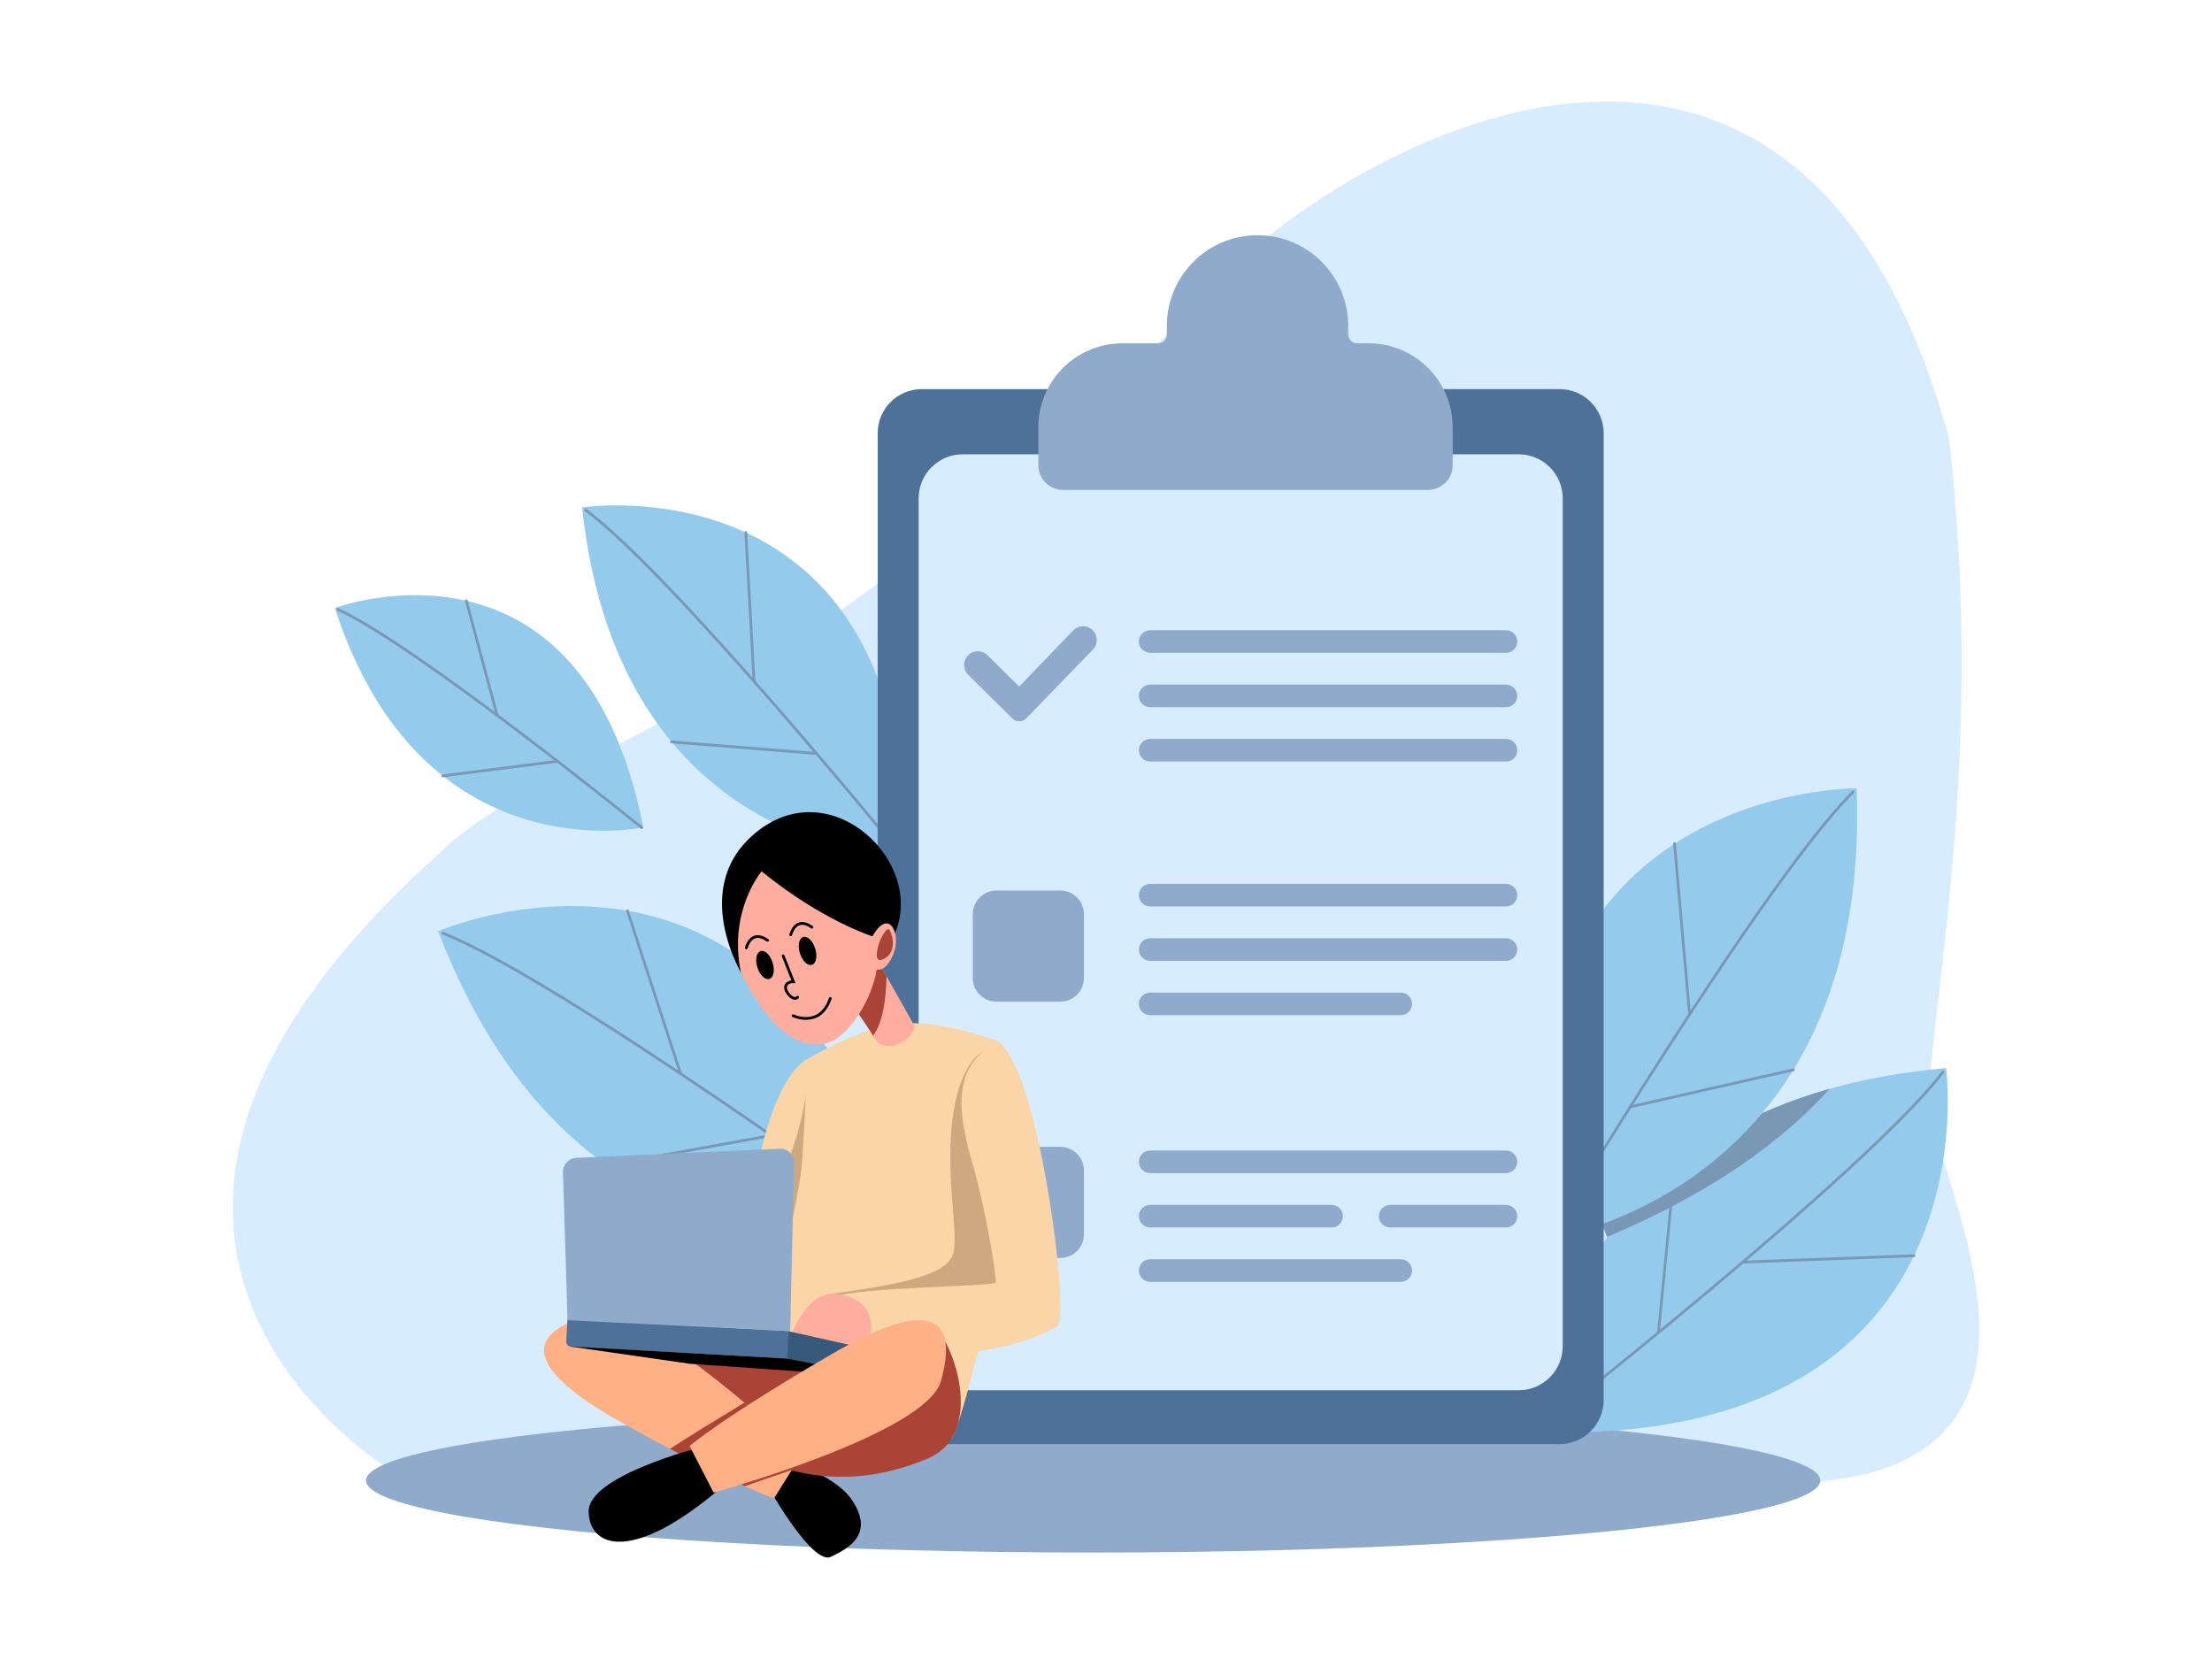 <?xml version="1.0" encoding="utf-8"?>
<!-- Generator: Adobe Illustrator 25.2.0, SVG Export Plug-In . SVG Version: 6.00 Build 0)  -->
<svg version="1.1" xmlns="http://www.w3.org/2000/svg" xmlns:xlink="http://www.w3.org/1999/xlink" x="0px" y="0px"
	 viewBox="0 0 1600 1200" style="enable-background:new 0 0 1600 1200;" xml:space="preserve">
<style type="text/css">
	.st0{fill:#D7ECFF;}
	.st1{fill:#90AACB;}
	.st2{fill:#94CBED;}
	.st3{fill:none;stroke:#7898B5;stroke-width:2;stroke-linecap:round;stroke-miterlimit:10;}
	.st4{fill:#7898B5;}
	.st5{fill:#4D7199;}
	.st6{fill:#F9D5A7;}
	.st7{fill:#CEA980;}
	.st8{fill:#FFAD9F;}
	.st9{fill:#AA4437;}
	.st10{fill:none;stroke:#000000;stroke-width:2;stroke-linecap:round;stroke-miterlimit:10;}
	.st11{fill:#FFB085;}
	.st12{fill:#375A7A;}
</style>
<g id="BACKGROUND">
	<g>
		<path class="st0" d="M284.18,1064.4c0,0-280.28-164.61,31.14-444.89c84.53-84.53,235.79-75.63,587.25-435.99
			c111.22-97.88,404.85-240.24,507.17,133.47c26.69,231.34-13.44,411.36-14.34,477.51c-0.63,46.44,103.81,226.4-39.05,269.9
			C1226.92,1103.81,284.18,1064.4,284.18,1064.4z"/>
		<ellipse class="st1" cx="790.7" cy="1070.85" rx="525.96" ry="52.15"/>
	</g>
</g>
<g id="LEAVES">
	<g>
		<g>
			<path class="st2" d="M1112.24,1035.92c0,0,0.73-72.2,50.55-141.32c4.32-6,9.01-11.97,14.1-17.87
				c27.98-32.43,68.06-62.67,125.49-82.57c6.79-2.37,13.83-4.58,21.13-6.63c24.99-7.04,52.93-12.22,84.18-14.99
				C1407.69,772.54,1444.58,1045.84,1112.24,1035.92z"/>
			<path class="st3" d="M1112.29,1034.26c0,0,237.48-186.34,293.13-258.82"/>
			<line class="st3" x1="1199.6" y1="963.9" x2="1211.39" y2="843.47"/>
			<line class="st3" x1="1260.57" y1="912.95" x2="1384.42" y2="908.29"/>
		</g>
		<path class="st4" d="M1323.51,787.53c-34.67,38.58-86.1,75.47-160.72,107.07c-0.11,0.05-0.21,0.09-0.32,0.14
			c0,0-1.55-3.48-3.82-9.9c6.25-2.67,12.32-5.37,18.24-8.11c27.98-32.43,68.06-62.67,125.49-82.57
			C1309.17,791.79,1316.21,789.58,1323.51,787.53z"/>
	</g>
	<g>
		<path class="st2" d="M651.17,885.59c0,0-228.94,62.7-334.24-211.99C316.92,673.59,569.66,563.24,651.17,885.59z"/>
		<path class="st3" d="M649.56,885.99c0,0-244.27-177.35-329.23-211.01"/>
		<line class="st3" x1="557.97" y1="821.29" x2="438.92" y2="842.95"/>
		<line class="st3" x1="492.27" y1="776.61" x2="453.86" y2="658.78"/>
	</g>
	<g>
		<path class="st2" d="M1118.69,896.31c0,0,235.19-32.12,224.31-326.11C1343,570.2,1067.23,567.83,1118.69,896.31z"/>
		<path class="st3" d="M1120.33,896.05c0,0,155.13-258.95,220.08-323.23"/>
		<line class="st3" x1="1179.2" y1="800.61" x2="1297.2" y2="773.83"/>
		<line class="st3" x1="1222.11" y1="733.74" x2="1211.23" y2="610.28"/>
	</g>
	<g>
		<path class="st2" d="M654.59,619.9c0,0-206.44,1.52-233.54-252.9C421.05,367,658.15,330.76,654.59,619.9z"/>
		<path class="st3" d="M653.15,619.88c0,0-165.66-203.66-229.54-250.95"/>
		<line class="st3" x1="590.63" y1="545.03" x2="485.73" y2="536.62"/>
		<line class="st3" x1="545.4" y1="492.79" x2="539.46" y2="385.16"/>
	</g>
	<g>
		<path class="st2" d="M465.3,598.44c0,0-160.42,34.93-223.09-158.66C242.2,439.78,420.8,372.81,465.3,598.44z"/>
		<path class="st3" d="M464.17,598.66c0,0-162.22-131.43-219.66-157.79"/>
		<line class="st3" x1="403.28" y1="550.62" x2="320.26" y2="561.21"/>
		<line class="st3" x1="359.53" y1="517.35" x2="337.32" y2="434.56"/>
	</g>
</g>
<g id="BOARD_LIST">
	<g>
		<g>
			<path class="st5" d="M1128.09,1044.57H666.73c-17.61,0-31.89-14.28-31.89-31.89V313.35c0-17.61,14.28-31.89,31.89-31.89h461.36
				c17.61,0,31.89,14.28,31.89,31.89v699.32C1159.98,1030.29,1145.71,1044.57,1128.09,1044.57z"/>
			<path class="st0" d="M1098.47,1005.61H696.36c-17.61,0-31.89-14.28-31.89-31.89V360.5c0-17.61,14.28-31.89,31.89-31.89h402.11
				c17.61,0,31.89,14.28,31.89,31.89v613.22C1130.36,991.33,1116.08,1005.61,1098.47,1005.61z"/>
		</g>
		<path class="st1" d="M1050.78,309.15v27.37c0,9.83-7.97,17.81-17.81,17.81h-264.1c-9.83,0-17.81-7.97-17.81-17.81v-27.37
			c0-33.59,27.23-60.81,60.81-60.81h25.62c3.6,0,6.52-2.92,6.52-6.52v-6.08c0-36.23,29.37-65.59,65.59-65.59h0
			c36.23,0,65.59,29.37,65.59,65.59v6.08c0,3.6,2.92,6.52,6.52,6.52h8.25C1023.55,248.33,1050.78,275.56,1050.78,309.15z"/>
		<g>
			<g>
				<path class="st1" d="M790.54,469.82l-48.17,49.77c-2.75,2.84-7.3,2.89-10.11,0.11l-31.98-31.64c-3.9-3.86-3.94-10.15-0.08-14.06
					l0,0c3.86-3.9,10.15-3.94,14.06-0.08l22.96,22.71l39.03-40.6c3.84-3.99,10.2-4.07,14.13-0.18l0,0
					C794.26,459.69,794.33,465.92,790.54,469.82z"/>
				<path class="st1" d="M1089.31,472.2H831.95c-4.51,0-8.17-3.66-8.17-8.17v0c0-4.51,3.66-8.17,8.17-8.17h257.36
					c4.51,0,8.17,3.66,8.17,8.17v0C1097.48,468.55,1093.83,472.2,1089.31,472.2z"/>
				<path class="st1" d="M1089.31,511.52H831.95c-4.51,0-8.17-3.66-8.17-8.17v0c0-4.51,3.66-8.17,8.17-8.17h257.36
					c4.51,0,8.17,3.66,8.17,8.17v0C1097.48,507.87,1093.83,511.52,1089.31,511.52z"/>
				<path class="st1" d="M1089.31,550.84H831.95c-4.51,0-8.17-3.66-8.17-8.17l0,0c0-4.51,3.66-8.17,8.17-8.17h257.36
					c4.51,0,8.17,3.66,8.17,8.17l0,0C1097.48,547.19,1093.83,550.84,1089.31,550.84z"/>
			</g>
			<g>
				<path class="st1" d="M766.98,724.51h-46.27c-9.42,0-17.05-7.63-17.05-17.05v-46.27c0-9.42,7.64-17.05,17.05-17.05h46.27
					c9.42,0,17.05,7.63,17.05,17.05v46.27C784.03,716.88,776.4,724.51,766.98,724.51z"/>
				<path class="st1" d="M1089.31,655.67H831.95c-4.51,0-8.17-3.66-8.17-8.17l0,0c0-4.51,3.66-8.17,8.17-8.17h257.36
					c4.51,0,8.17,3.66,8.17,8.17l0,0C1097.48,652.02,1093.83,655.67,1089.31,655.67z"/>
				<path class="st1" d="M1089.31,694.99H831.95c-4.51,0-8.17-3.66-8.17-8.17l0,0c0-4.51,3.66-8.17,8.17-8.17h257.36
					c4.51,0,8.17,3.66,8.17,8.17l0,0C1097.48,691.33,1093.83,694.99,1089.31,694.99z"/>
				<path class="st1" d="M1013.23,734.31H831.95c-4.51,0-8.17-3.66-8.17-8.17l0,0c0-4.51,3.66-8.17,8.17-8.17h181.28
					c4.51,0,8.17,3.66,8.17,8.17l0,0C1021.4,730.65,1017.74,734.31,1013.23,734.31z"/>
			</g>
			<g>
				<path class="st1" d="M766.98,909.91h-46.27c-9.42,0-17.05-7.63-17.05-17.05v-46.27c0-9.42,7.64-17.05,17.05-17.05h46.27
					c9.42,0,17.05,7.63,17.05,17.05v46.27C784.03,902.27,776.4,909.91,766.98,909.91z"/>
				<path class="st1" d="M1089.31,848.55H831.95c-4.51,0-8.17-3.66-8.17-8.17v0c0-4.51,3.66-8.17,8.17-8.17h257.36
					c4.51,0,8.17,3.66,8.17,8.17v0C1097.48,844.89,1093.83,848.55,1089.31,848.55z"/>
				<path class="st1" d="M963.19,887.87H831.95c-4.51,0-8.17-3.66-8.17-8.17v0c0-4.51,3.66-8.17,8.17-8.17h131.23
					c4.51,0,8.17,3.66,8.17,8.17v0C971.36,884.21,967.7,887.87,963.19,887.87z"/>
				<path class="st1" d="M1089.31,887.87h-83.74c-4.51,0-8.17-3.66-8.17-8.17l0,0c0-4.51,3.66-8.17,8.17-8.17h83.74
					c4.51,0,8.17,3.66,8.17,8.17l0,0C1097.48,884.21,1093.83,887.87,1089.31,887.87z"/>
				<path class="st1" d="M1013.23,927.19H831.95c-4.51,0-8.17-3.66-8.17-8.17l0,0c0-4.51,3.66-8.17,8.17-8.17h181.28
					c4.51,0,8.17,3.66,8.17,8.17l0,0C1021.4,923.53,1017.74,927.19,1013.23,927.19z"/>
			</g>
		</g>
	</g>
</g>
<g id="MALE">
	<g>
		<g>
			<path class="st6" d="M586.98,764.94c0,0-23.99,3.04-39.31,80.66c-15.32,77.62,32.34,80,32.34,80S597.98,763.92,586.98,764.94z"/>
			<path class="st7" d="M582.99,791.38c0,0-9.37,72-45.63,90.13c-36.26,18.13,37.03,62.55,37.03,62.55L582.99,791.38z"/>
			<path class="st6" d="M710.33,965.15c-9.52,40.75-18.89,71.93-21.94,75.23c-0.29,0.32-0.73,0.57-1.3,0.75
				c-17.38,5.65-159.38-47.63-159.38-47.63s64.13-92.22,54.28-226.26c0,0,29.66-18.01,52.4-23.49c22.74-5.47,39.62-6.21,84.81,8.26
				C749.42,761.69,729.56,882.91,710.33,965.15z"/>
			<path class="st7" d="M710.43,761.16c0,0-14.51,5.97-20.63,42.48c-7.21,42.98,4.26,89.02-0.51,103.66
				c-4.77,14.64-34.98,21.45-91.25,28.99l131.76,14.53L710.43,761.16z"/>
			<path class="st6" d="M621.88,974.96c0,0,85.79,17.02,142.98-15.66c10.55-8.48-19.06-221.11-48.34-202.64
				c-29.28,18.47-22.47,52.51-12.6,86.89c9.87,34.38,17.02,81.02,16.34,84.09c-0.68,3.06-99.4,3.06-119.11,10.89L621.88,974.96z"/>
			<path class="st8" d="M572.09,966.02c0,0,11.74-32.68,32.68-30.13c20.94,2.55,27.74,15.25,24.77,30.13
				C625.97,983.9,572.09,966.02,572.09,966.02z"/>
		</g>
		<g>
			<path class="st8" d="M661.43,742c0,0-0.23,9.3-13.34,13.72c-10,3.38-14.94-3.19-16.72-6.5c-0.56-1.03-0.81-1.75-0.81-1.75
				l-13.78-20.68c0,0,15.81-34.45,18.62-30.45c0.75,1.08,2.98,4.87,5.84,9.85C649.01,719.73,661.43,742,661.43,742z"/>
			<path class="st9" d="M641.24,706.19c-0.3,14.52-2.27,33.6-9.87,43.03c-0.56-1.03-0.81-1.75-0.81-1.75l-13.78-20.68
				c0,0,15.81-34.45,18.62-30.45C636.15,697.42,638.38,701.21,641.24,706.19z"/>
			<path d="M538.14,707.38c0,0-42.38-66.89,11.23-107.23c53.62-40.34,119.62,23.88,98.04,74.72
				C625.84,725.7,538.14,707.38,538.14,707.38z"/>
			<path class="st8" d="M535.89,703.45c0,0,29.31,66.23,66.59,49.38c14.3-7.66,28.6-31.66,31.66-51.57c0,0,6.64,2.55,12.26-11.74
				c5.62-14.3-3.57-33.19-15.32-12.26c0,0-36.26-11.23-80.17-46.98C550.9,630.28,526.7,658.52,535.89,703.45z"/>
			<ellipse transform="matrix(0.953 -0.302 0.302 0.953 -185.157 200.214)" cx="553.78" cy="697.85" rx="5.79" ry="10.55"/>
			<ellipse transform="matrix(0.953 -0.302 0.302 0.953 -180.625 209.05)" cx="584.57" cy="687.64" rx="5.79" ry="10.55"/>
			<path class="st10" d="M539.84,685.6c0,0,3.38-13.96,15.31-5.45"/>
			<path class="st10" d="M571.96,676.11c0,0,3.38-13.96,15.31-5.45"/>
			<path class="st10" d="M566.48,691.43l7.4,18.64c0,0-4.72-0.26-5.62,3.45c-0.89,3.7,5.74,11.23,8.68,7.79"/>
			<path class="st10" d="M573.62,734.7c0,0,19.53,9.29,26.94-12.52"/>
			<path class="st9" d="M636.18,681.21c0.26-0.54,4.88-11.26,6.97-8.84c2.09,2.43,6.26,15.7-3.49,21.06S636.18,681.21,636.18,681.21
				z"/>
		</g>
		<g>
			<g>
				<path d="M558.05,1079.64c0,0,30.13,52.6,42.89,46.47c12.77-6.13,31.4-15.99,15.83-40.34c-15.57-24.35-66.89-33.7-66.89-33.7
					L558.05,1079.64z"/>
				<g>
					<path class="st9" d="M458.48,978.36c0,0,83.7,130.98,212.45,76.68c50.72-21.39,7.16-113.07-3.77-96.42
						C640.57,999.08,458.48,978.36,458.48,978.36z"/>
					<path class="st11" d="M577.15,1056.2l-1.77,2.84l-2.62,4.19l-0.23,0.36l-12.32,19.7l-0.3,0.48c0,0-6.17-1.98-21.22-8.81
						c-11.98-5.43-29.57-13.93-54.13-26.95c-10.16-5.38-21.52-11.53-34.16-18.56c-81.6-45.35-62.15-67.6-23.75-77.95
						c15.18-4.09,42.34,10.71,69.62,30.09c14.65,10.42,29.33,22.15,42.21,32.98c10.89,9.17,20.5,17.7,27.73,24.25L577.15,1056.2z"/>
				</g>
			</g>
			<path class="st9" d="M580.01,1060.73l-7.25,2.5l-0.69,0.24l-17.07,5.88l-16.31,5.61c-11.98-5.43-29.57-13.93-54.13-26.95
				c6.36-4.18,15.64-10,25.14-15.87c10.59-6.54,21.44-13.13,28.78-17.57c10.89,9.17,20.5,17.7,27.73,24.25l10.94,17.38
				L580.01,1060.73z"/>
		</g>
	</g>
</g>
<g id="LAPTOP">
	<g>
		<polygon class="st12" points="633.76,997.22 568.71,982.62 569.79,962.77 634.84,977.37 		"/>
		<path class="st5" d="M569.41,982.66l-156.4-8.54c-2.01-0.11-3.54-1.82-3.43-3.83l0.89-16.22l160.03,8.74L569.41,982.66z"/>
		<polygon points="412.01,973.92 498.82,986.44 638.69,996.15 568.71,982.62 		"/>
		<path class="st1" d="M571.55,962.85l-161.05-7.9l-3.26-107.15c-0.17-5.46,4.08-10.04,9.54-10.28l147.18-6.59
			c5.78-0.26,10.57,4.43,10.43,10.21L571.55,962.85z"/>
	</g>
</g>
<g id="UPPER_FOOT">
	<g>
		<path d="M506.48,1046.96c0,0-81.19,20.43-80.68,46.47c0.51,26.04,31.51,37.79,96.44-17.87
			C587.16,1019.9,506.48,1046.96,506.48,1046.96z"/>
		<path class="st11" d="M498.82,1045.94l17.36,33.7c0,0,153.7-42.38,164.43-80.68c10.72-38.3,1.53-66.38-79.15-19.4
			C520.77,1026.53,498.82,1045.94,498.82,1045.94z"/>
	</g>
</g>
</svg>
